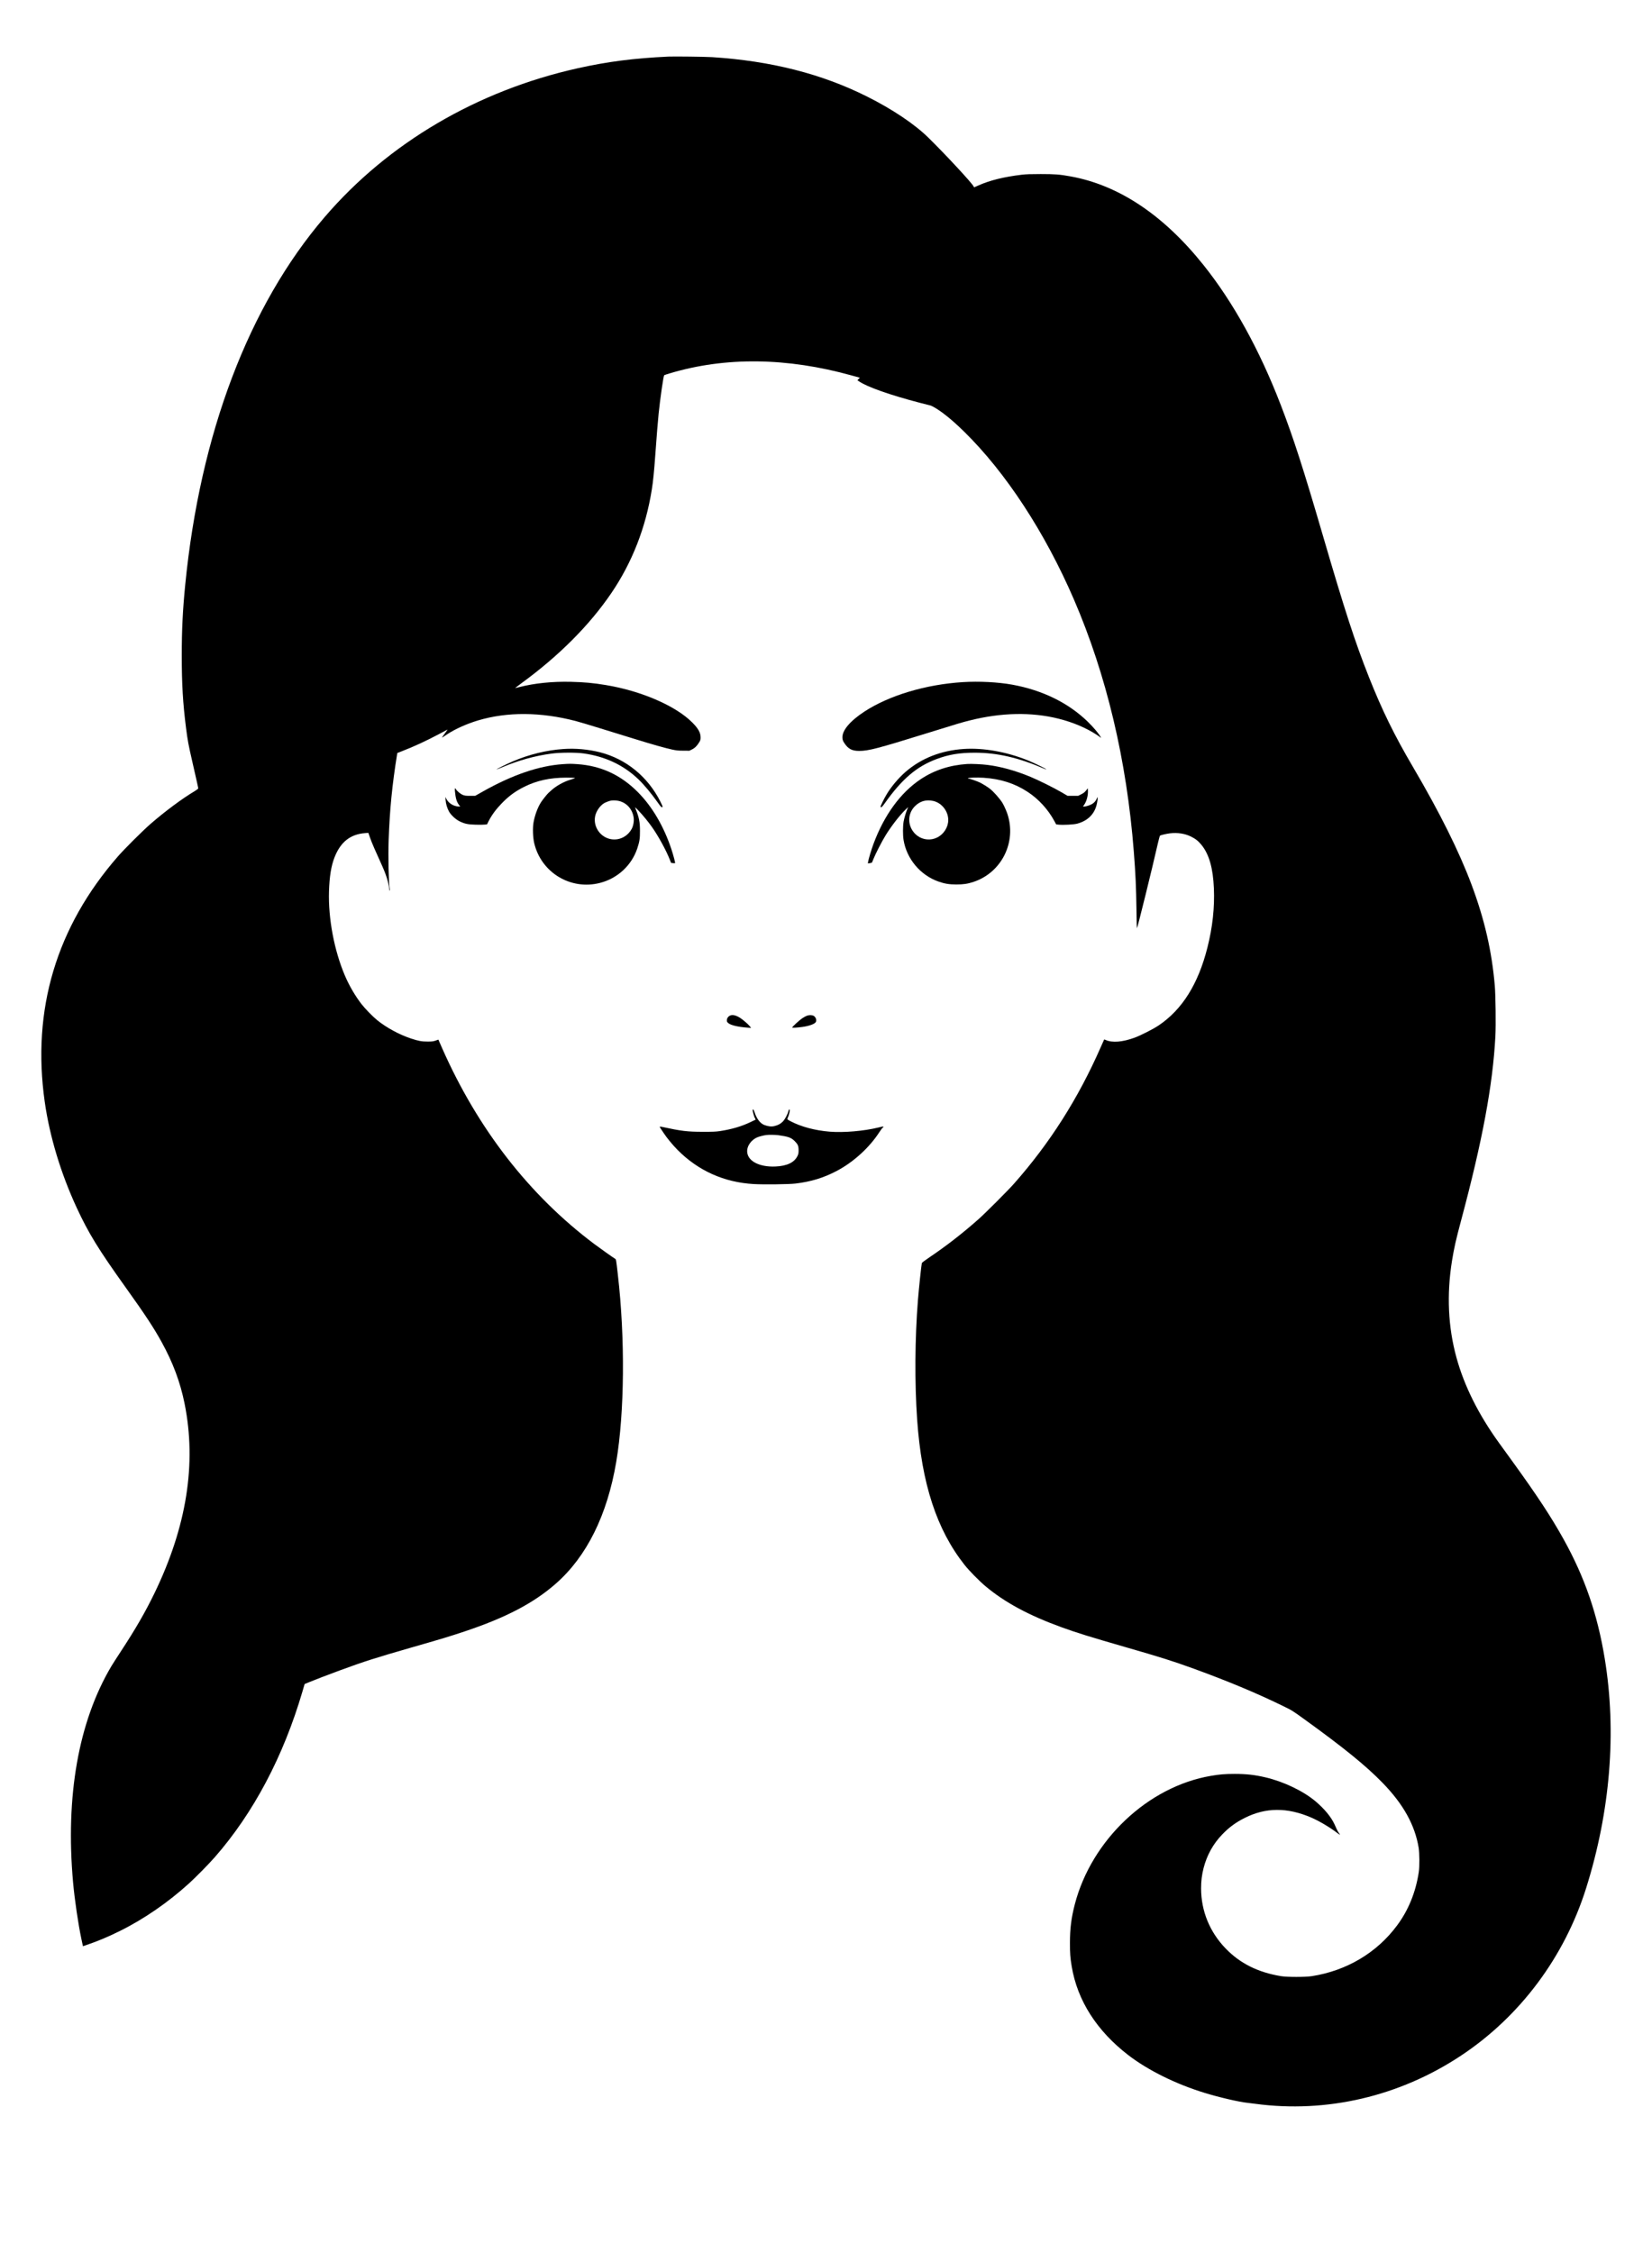 <?xml version="1.0" standalone="no"?>
<!DOCTYPE svg PUBLIC "-//W3C//DTD SVG 20010904//EN"
 "http://www.w3.org/TR/2001/REC-SVG-20010904/DTD/svg10.dtd">
<svg version="1.0" xmlns="http://www.w3.org/2000/svg"
 width="4250pt" height="5793pt" viewBox="0 0 4250 5793"
 preserveAspectRatio="xMidYMid meet">

<g transform="translate(0,5793) scale(0.1,-0.1)"
fill="#000000" stroke="none">
<path d="M17190 56474 c-883 -41 -1555 -128 -2327 -299 -2586 -576 -4877
-1922 -6509 -3825 -1956 -2279 -3206 -5575 -3589 -9460 -65 -659 -89 -1156
-89 -1820 0 -730 29 -1224 110 -1860 41 -319 60 -425 159 -855 120 -525 155
-681 155 -699 0 -8 -39 -38 -87 -67 -336 -201 -771 -525 -1145 -850 -197 -172
-669 -642 -832 -829 -1587 -1818 -2222 -3943 -1885 -6315 126 -886 414 -1840
822 -2721 305 -657 556 -1067 1266 -2059 498 -696 715 -1026 916 -1390 293
-530 482 -1035 594 -1590 311 -1543 54 -3162 -773 -4870 -240 -495 -490 -927
-876 -1515 -103 -157 -209 -323 -237 -370 -843 -1423 -1182 -3336 -983 -5555
42 -459 132 -1071 216 -1466 l38 -176 80 27 c313 107 554 208 871 365 619 306
1238 733 1780 1225 178 162 505 495 659 670 996 1136 1768 2594 2259 4270 l54
185 104 43 c144 60 515 202 814 312 609 224 912 320 1805 577 776 222 1020
296 1385 418 1068 356 1785 731 2355 1232 795 698 1323 1763 1554 3133 214
1267 230 3181 41 4814 -46 404 -44 391 -74 409 -54 32 -382 265 -536 380
-1669 1254 -2993 2958 -3910 5032 l-97 221 -71 -25 c-62 -21 -90 -25 -202 -25
-153 -1 -240 15 -430 78 -304 101 -632 279 -870 471 -116 94 -311 294 -405
415 -163 211 -315 471 -425 728 -276 645 -433 1473 -411 2172 12 384 56 654
143 875 154 393 407 593 784 621 l86 7 41 -119 c22 -66 73 -191 112 -279 212
-470 251 -560 289 -664 50 -134 91 -298 91 -361 0 -25 5 -52 11 -60 8 -11 9
-4 5 29 -28 196 -42 844 -27 1266 26 773 90 1424 216 2201 l7 41 112 43 c311
120 623 264 951 438 121 64 224 119 228 121 5 2 -20 -35 -56 -82 -73 -95 -97
-134 -75 -120 7 4 63 41 123 81 203 135 503 269 793 356 752 224 1611 219
2512 -15 85 -22 367 -106 625 -186 259 -80 657 -203 885 -273 479 -148 794
-237 976 -276 108 -23 154 -28 284 -28 l155 -1 67 33 c74 36 132 94 188 187
30 51 34 66 34 124 -1 123 -62 230 -218 386 -430 428 -1310 808 -2221 959
-327 54 -547 74 -900 83 -475 11 -930 -35 -1322 -135 -62 -16 -110 -26 -108
-22 2 3 77 60 166 125 964 704 1749 1492 2311 2320 531 782 881 1677 1037
2657 33 205 59 462 91 908 34 474 63 832 85 1050 40 388 123 962 142 981 4 4
69 26 143 48 1433 429 3017 410 4688 -56 l203 -56 -32 -33 -31 -32 44 -30
c207 -142 805 -353 1563 -550 127 -33 245 -63 264 -67 52 -11 200 -100 334
-201 173 -130 335 -272 541 -474 1073 -1052 2079 -2590 2824 -4315 838 -1942
1358 -4132 1541 -6485 45 -577 60 -913 68 -1487 3 -266 9 -483 13 -483 12 0
394 1546 536 2175 25 110 51 203 57 207 25 15 167 48 257 59 195 23 386 -6
545 -86 115 -57 188 -116 270 -218 192 -240 292 -592 314 -1109 21 -495 -33
-998 -166 -1523 -237 -941 -651 -1600 -1261 -2008 -135 -90 -459 -255 -612
-311 -313 -114 -573 -135 -743 -60 -20 10 -39 15 -41 13 -2 -2 -43 -94 -91
-204 -578 -1316 -1310 -2466 -2230 -3505 -166 -187 -728 -749 -915 -915 -413
-365 -816 -678 -1257 -976 -133 -90 -194 -137 -198 -152 -14 -66 -75 -642
-100 -952 -78 -981 -86 -2120 -20 -3070 115 -1645 502 -2830 1220 -3737 116
-147 377 -413 535 -545 497 -418 1117 -752 1960 -1058 385 -140 733 -248 1625
-505 938 -270 1232 -363 1770 -558 874 -318 1616 -627 2290 -956 250 -122 250
-122 560 -346 1016 -733 1585 -1195 2012 -1634 535 -548 834 -1087 930 -1671
22 -137 25 -484 4 -620 -77 -518 -265 -983 -559 -1378 -520 -702 -1297 -1164
-2192 -1304 -166 -26 -638 -26 -795 0 -596 99 -1053 328 -1425 713 -409 424
-629 962 -630 1541 0 195 19 348 64 526 86 332 245 620 480 864 178 185 348
310 583 427 540 270 1091 272 1707 7 202 -87 471 -246 664 -392 75 -56 95 -63
57 -18 -31 38 -50 73 -119 229 -84 189 -268 412 -496 602 -315 264 -816 503
-1280 612 -275 65 -496 90 -795 90 -248 0 -389 -12 -612 -50 -1620 -276 -3073
-1648 -3503 -3308 -89 -344 -124 -616 -124 -986 -1 -270 8 -384 45 -605 146
-877 644 -1657 1454 -2281 507 -390 1223 -745 1965 -972 372 -115 896 -236
1100 -256 25 -2 115 -14 200 -25 1839 -247 3712 190 5290 1234 1522 1006 2667
2537 3225 4310 623 1981 789 4018 479 5905 -187 1139 -512 2083 -1053 3059
-320 577 -679 1123 -1329 2021 -130 179 -281 388 -337 465 -527 728 -896 1467
-1095 2193 -217 789 -255 1619 -115 2492 52 321 102 545 235 1040 549 2051
814 3474 881 4735 15 289 6 1045 -15 1295 -77 895 -264 1708 -598 2600 -319
853 -817 1853 -1506 3025 -482 820 -795 1459 -1135 2315 -357 901 -621 1711
-1177 3615 -511 1750 -761 2524 -1092 3385 -544 1412 -1217 2631 -1982 3589
-1031 1292 -2184 2061 -3426 2285 -281 51 -401 60 -765 60 -262 0 -374 -4
-488 -17 -464 -56 -821 -144 -1118 -277 l-109 -48 -15 28 c-47 92 -729 826
-1156 1245 -360 354 -930 736 -1588 1065 -1165 582 -2463 912 -3976 1010 -159
11 -991 21 -1135 14z"/>
<path d="M24770 40389 c-951 -59 -1893 -341 -2530 -756 -380 -249 -584 -495
-567 -684 4 -48 13 -72 47 -125 100 -152 197 -204 384 -204 238 0 479 63 1726
450 834 259 918 284 1120 334 809 203 1589 219 2282 45 372 -93 716 -239 985
-416 45 -29 85 -58 88 -63 4 -6 11 -10 16 -10 14 0 -61 108 -146 208 -40 48
-126 139 -191 203 -497 484 -1166 812 -1944 953 -365 66 -852 91 -1270 65z"/>
<path d="M14496 38669 c-436 -29 -885 -139 -1311 -321 -142 -61 -419 -198
-412 -204 2 -2 68 23 147 56 419 177 843 295 1268 351 220 30 629 32 822 5
561 -77 1036 -302 1418 -670 141 -135 330 -362 491 -589 85 -121 104 -138 123
-119 9 9 -6 45 -53 139 -324 641 -883 1097 -1554 1268 -296 75 -631 106 -939
84z"/>
<path d="M24795 38670 c-581 -38 -1088 -236 -1494 -585 -177 -153 -363 -371
-484 -570 -76 -126 -169 -315 -163 -331 12 -31 37 -9 107 89 444 625 819 945
1332 1137 316 118 593 164 982 164 583 0 1125 -125 1808 -419 22 -9 36 -12 33
-7 -10 16 -341 176 -476 230 -547 220 -1139 325 -1645 292z"/>
<path d="M14483 38280 c-621 -42 -1308 -278 -2074 -711 l-184 -104 -130 0
c-112 0 -138 4 -187 23 -60 24 -153 101 -177 146 -25 46 -34 30 -27 -51 16
-175 44 -273 102 -348 l34 -45 -33 0 c-131 1 -266 83 -323 196 l-25 49 5 -82
c6 -93 41 -209 88 -293 51 -90 170 -200 269 -249 132 -65 216 -83 412 -88 92
-3 196 -2 231 2 l65 6 41 82 c82 160 189 306 340 461 183 189 349 310 582 426
321 159 659 232 1074 233 116 0 217 -4 224 -8 8 -5 -31 -20 -101 -41 -149 -43
-299 -119 -438 -221 -22 -16 -70 -58 -141 -123 -38 -35 -152 -178 -195 -245
-85 -134 -161 -342 -191 -525 -23 -138 -14 -379 19 -520 179 -760 939 -1219
1697 -1023 449 116 810 451 955 886 58 175 70 251 69 452 0 235 -23 345 -118
580 -15 37 -8 31 80 -60 111 -115 260 -297 357 -437 158 -226 351 -579 443
-810 l39 -97 48 -6 c27 -4 51 -4 54 -1 8 8 -41 194 -92 351 -196 593 -498
1109 -870 1480 -438 439 -948 674 -1555 715 -159 11 -202 11 -367 0z m1428
-944 c208 -44 360 -212 391 -432 13 -86 -9 -212 -49 -286 -108 -199 -318 -304
-532 -268 -267 45 -455 304 -414 571 21 134 117 281 231 353 39 24 139 62 182
69 54 9 128 6 191 -7z"/>
<path d="M24880 38284 c-453 -31 -847 -160 -1195 -392 -518 -345 -937 -920
-1214 -1664 -54 -146 -126 -385 -137 -457 l-7 -44 49 7 c27 4 52 11 55 14 3 4
21 45 39 92 51 131 226 470 318 617 152 244 356 506 512 658 71 69 72 69 51
29 -35 -70 -88 -244 -105 -343 -20 -120 -21 -346 -1 -469 79 -487 432 -908
898 -1071 159 -56 273 -74 457 -75 185 0 294 16 445 66 725 241 1114 1025 870
1753 -30 88 -90 220 -127 280 -74 116 -223 285 -325 365 -54 43 -202 134 -261
161 -71 33 -263 99 -288 99 -8 0 -14 4 -14 8 0 15 245 22 403 12 440 -29 803
-145 1136 -364 279 -182 524 -450 685 -748 l47 -87 65 -7 c120 -12 390 2 478
26 259 70 432 234 495 472 21 76 38 208 27 208 -3 0 -13 -17 -21 -37 -23 -56
-62 -102 -114 -134 -53 -34 -158 -69 -206 -69 l-34 0 34 50 c62 92 100 240 93
362 l-3 57 -45 -57 c-36 -45 -63 -66 -124 -97 l-79 -40 -136 0 -136 0 -160 94
c-200 116 -590 310 -799 396 -382 158 -754 261 -1101 305 -149 19 -419 31
-525 24z m-877 -949 c247 -52 425 -310 387 -559 -28 -184 -162 -346 -336 -406
-178 -62 -375 -17 -507 114 -203 201 -208 514 -12 712 130 131 287 178 468
139z"/>
<path d="M18785 31816 c-51 -22 -85 -71 -85 -121 0 -37 5 -47 35 -73 62 -55
248 -100 494 -118 l94 -7 -29 38 c-40 53 -190 182 -259 224 -106 65 -190 83
-250 57z"/>
<path d="M20762 31812 c-29 -11 -86 -41 -125 -68 -75 -51 -257 -219 -257 -237
0 -10 112 -5 255 14 169 22 315 73 349 121 32 46 9 126 -47 163 -39 25 -114
28 -175 7z"/>
<path d="M19365 29363 c11 -63 36 -145 56 -186 l20 -38 -136 -65 c-229 -110
-485 -185 -790 -231 -96 -14 -182 -18 -435 -17 -396 0 -548 18 -1053 127 -26
5 -50 7 -53 4 -3 -3 3 -18 14 -34 11 -15 46 -68 78 -118 86 -132 236 -315 369
-449 532 -534 1197 -831 1955 -874 252 -15 911 -7 1075 13 395 47 715 144
1053 320 430 224 844 599 1103 999 41 63 82 118 92 121 23 8 22 25 -2 25 -10
0 -63 -11 -117 -25 -368 -90 -888 -135 -1249 -106 -379 31 -732 125 -1008 269
-67 35 -86 50 -81 61 53 123 78 241 51 241 -9 0 -19 -17 -26 -47 -22 -86 -88
-209 -144 -266 -58 -58 -117 -90 -214 -114 -75 -19 -158 -10 -258 27 -105 39
-199 160 -251 325 -14 45 -28 71 -39 73 -14 3 -15 -2 -10 -35z m650 -623 c270
-38 339 -63 431 -155 80 -80 98 -122 99 -230 0 -78 -4 -98 -27 -148 -80 -170
-272 -262 -574 -274 -403 -16 -700 135 -721 367 -15 158 105 326 278 391 48
18 157 45 214 52 62 8 232 6 300 -3z"/>
</g>
</svg>
